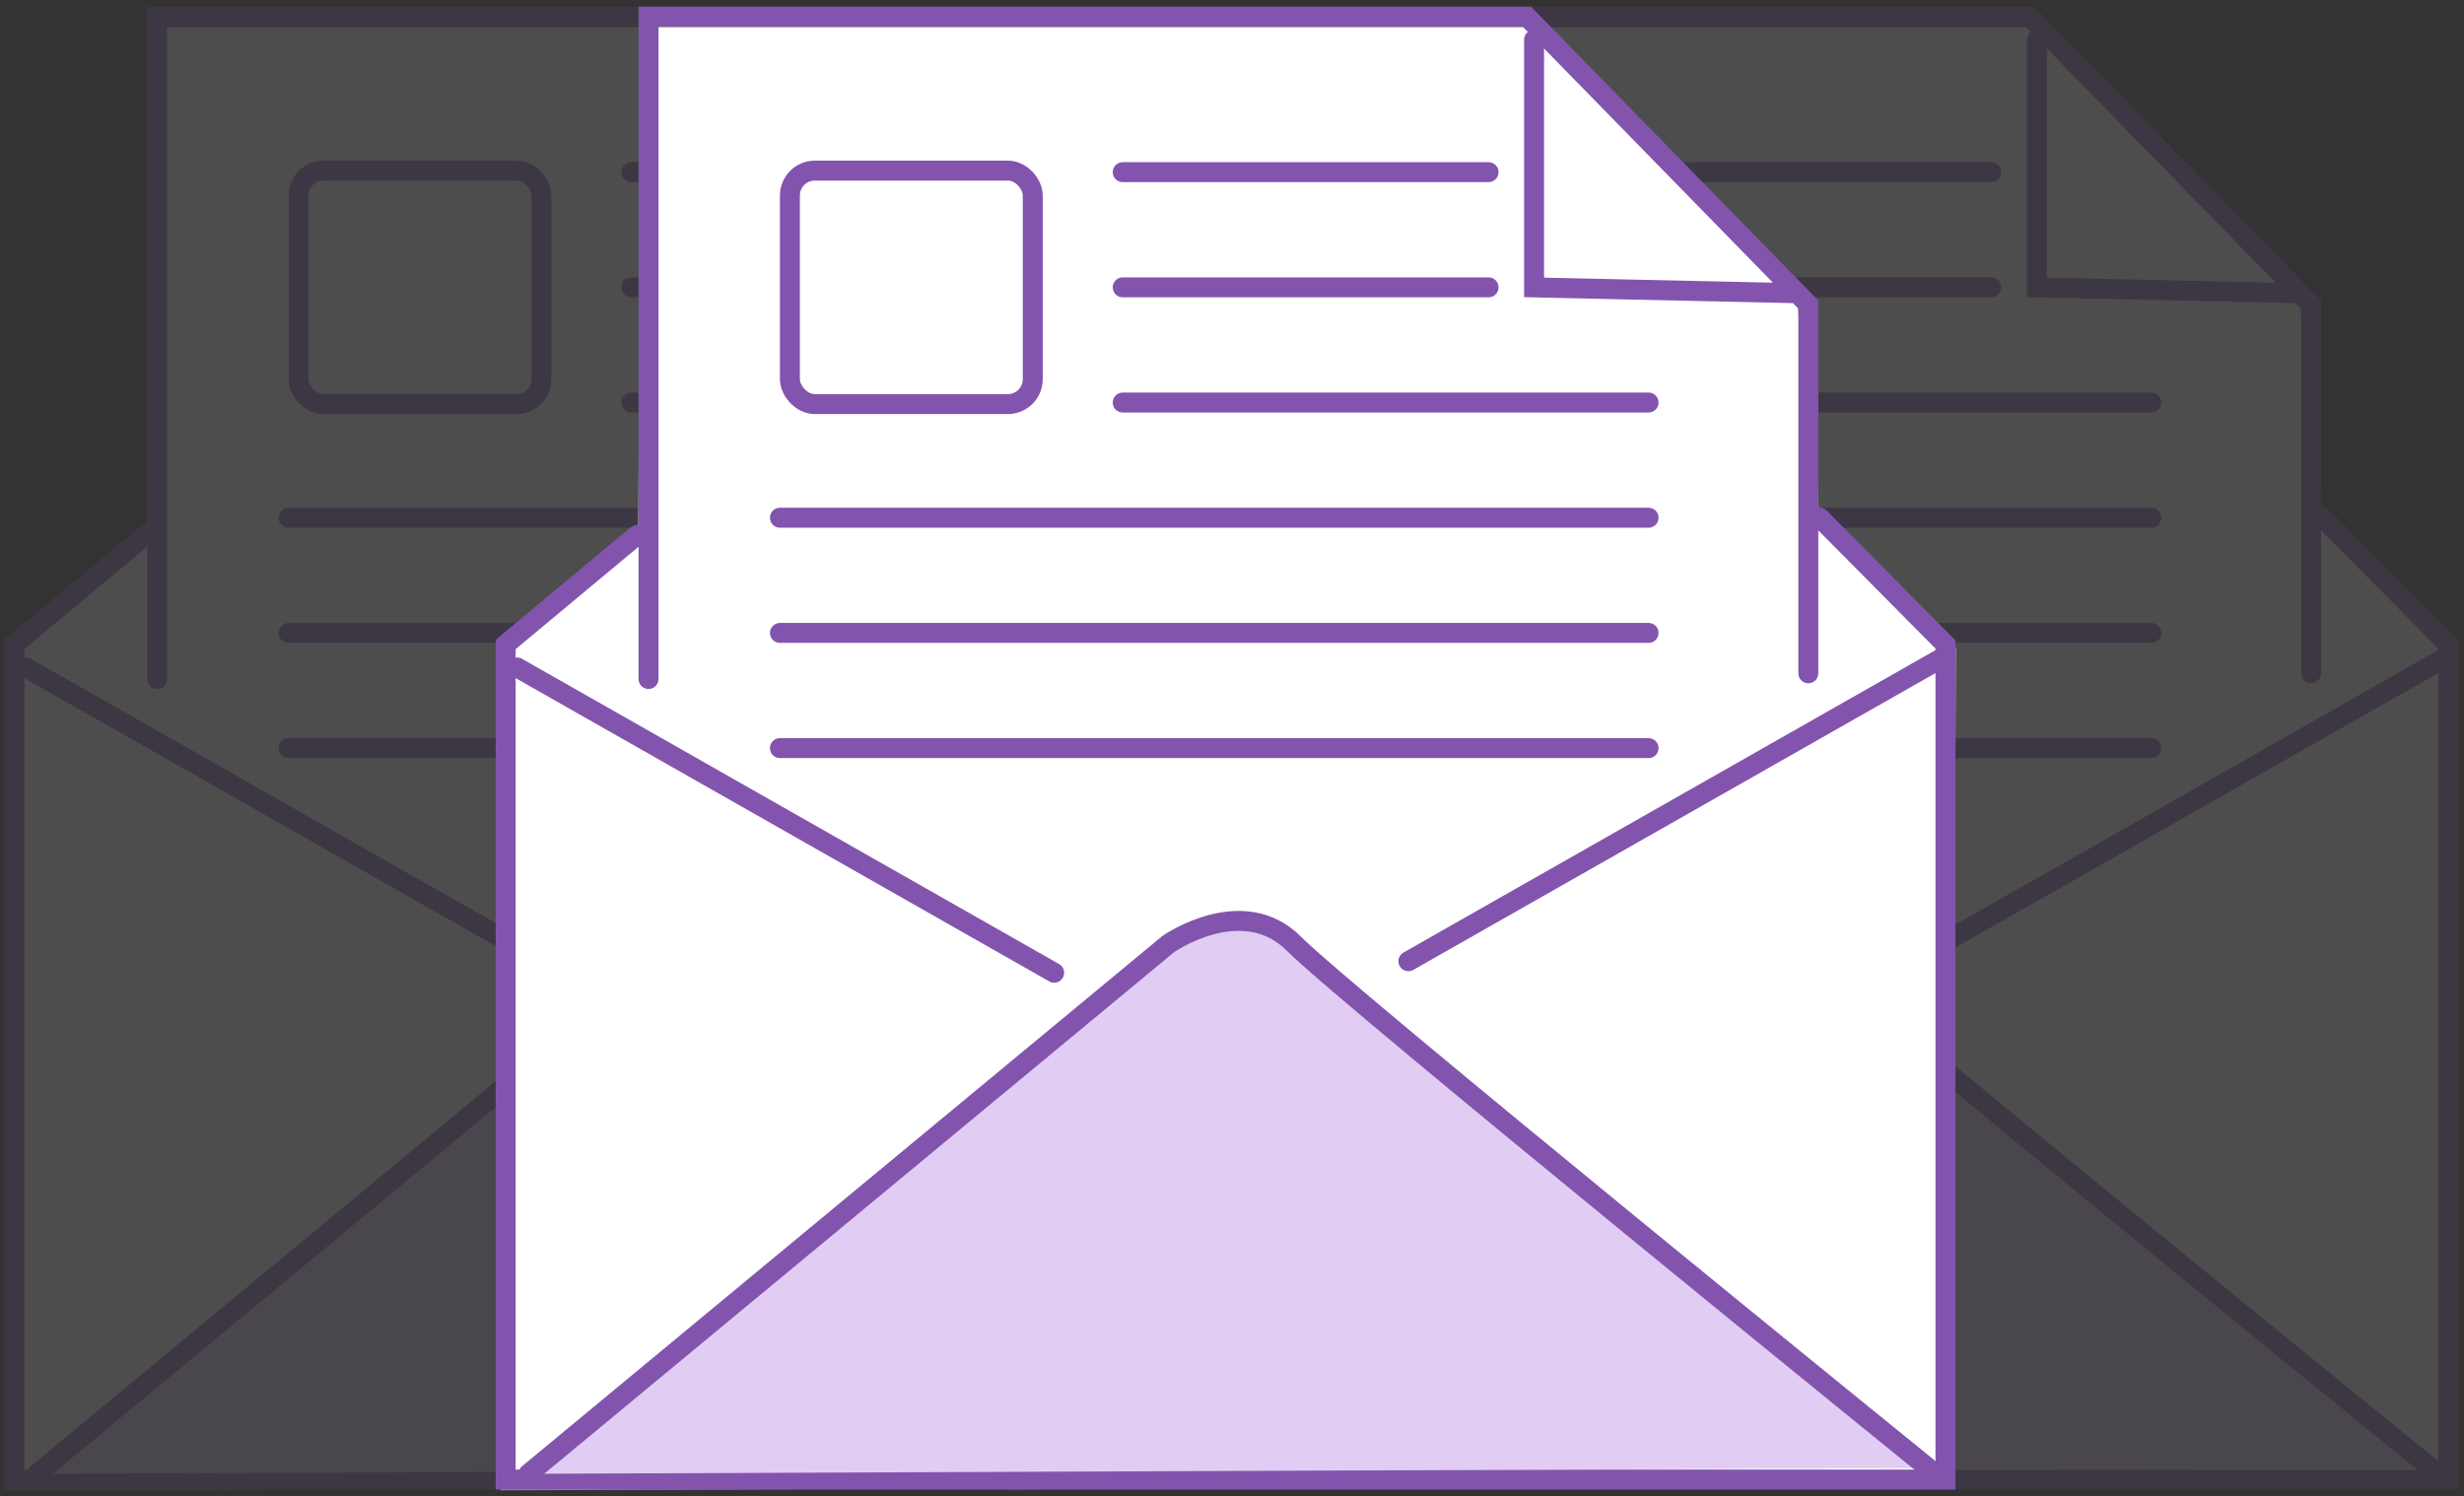 <?xml version="1.0" encoding="UTF-8"?>
<svg width="247px" height="150px" viewBox="0 0 247 150" version="1.1" xmlns="http://www.w3.org/2000/svg" xmlns:xlink="http://www.w3.org/1999/xlink">
    <rect x="0" y="0" width="247" height="150" fill="#333333" stroke="none"/>
    <!-- Generator: Sketch 43.2 (39069) - http://www.bohemiancoding.com/sketch -->
    <title>Group 51</title>
    <desc>Created with Sketch.</desc>
    <defs></defs>
    <g id="Page-1" stroke="none" stroke-width="1" fill="none" fill-rule="evenodd">
        <g id="Group-51" transform="translate(1, 1)">
            <g id="Group-38" opacity="0.13" transform="translate(100.091, 0.091)">
                <polygon id="Path-41" stroke="#979797" fill="#FFFFFF" points="14.318 1.155 102.517 1.155 130.008 28.871 131.153 50.235 144.899 64.093 144.326 147.24 0 147.817 0 63.515 13.745 52.544"></polygon>
                <g id="Group-37" stroke="#8354AE" stroke-width="2">
                    <polyline id="Path-17" stroke-linecap="round" points="14.318 66.98 14.318 0.575 102.362 0.575 130.581 29.448 130.581 66.407"></polyline>
                    <polyline id="Path-18" stroke-linecap="round" points="103.09 2.887 103.09 27.722 128.862 28.293"></polyline>
                    <polyline id="Path-19" stroke-linecap="round" points="13.173 52.544 0 63.515 0 147.242 144.327 147.242 144.327 63.515 131.714 50.798"></polyline>
                    <path d="M54.981,96.428 L1.145,65.825" id="Path-38" stroke-linecap="round"></path>
                    <path d="M144.326,95.273 L90.49,64.67" id="Path-38" stroke-linecap="round" transform="translate(117.408, 79.971) scale(-1, 1) translate(-117.408, -79.971) "></path>
                    <rect id="Rectangle-14" x="28.491" y="16.013" width="24.345" height="23.406" rx="2.5"></rect>
                    <path d="M61.854,16.168 L98.526,16.168" id="Path-40" stroke-linecap="round"></path>
                    <path d="M61.854,27.716 L98.526,27.716" id="Path-40" stroke-linecap="round"></path>
                    <path d="M61.854,39.264 L114.567,39.264" id="Path-40" stroke-linecap="round"></path>
                    <path d="M27.491,50.812 L114.567,50.812" id="Path-40" stroke-linecap="round"></path>
                    <path d="M27.491,62.36 L114.567,62.36" id="Path-40" stroke-linecap="round"></path>
                    <path d="M27.491,73.909 L114.567,73.909" id="Path-40" stroke-linecap="round"></path>
                    <path d="M2.291,146.662 L66.436,93.541 C66.436,93.541 73.881,88.344 79.036,93.541 C84.19,98.737 142.608,146.085 142.608,146.085" id="Path-39" fill="#E1CDF3" stroke-linecap="round"></path>
                </g>
            </g>
            <g id="Group-38" opacity="0.13" transform="translate(0.438, 0.091)">
                <polygon id="Path-41" stroke="#979797" fill="#FFFFFF" points="14.318 1.155 102.517 1.155 130.008 28.871 131.153 50.235 144.899 64.093 144.326 147.24 0 147.817 0 63.515 13.745 52.544"></polygon>
                <g id="Group-37" stroke="#8354AE" stroke-width="2">
                    <polyline id="Path-17" stroke-linecap="round" points="14.318 66.98 14.318 0.575 102.362 0.575 130.581 29.448 130.581 66.407"></polyline>
                    <polyline id="Path-18" stroke-linecap="round" points="103.09 2.887 103.09 27.722 128.862 28.293"></polyline>
                    <polyline id="Path-19" stroke-linecap="round" points="13.173 52.544 0 63.515 0 147.242 144.327 147.242 144.327 63.515 131.714 50.798"></polyline>
                    <path d="M54.981,96.428 L1.145,65.825" id="Path-38" stroke-linecap="round"></path>
                    <path d="M144.326,95.273 L90.49,64.67" id="Path-38" stroke-linecap="round" transform="translate(117.408, 79.971) scale(-1, 1) translate(-117.408, -79.971) "></path>
                    <rect id="Rectangle-14" x="28.491" y="16.013" width="24.345" height="23.406" rx="2.5"></rect>
                    <path d="M61.854,16.168 L98.526,16.168" id="Path-40" stroke-linecap="round"></path>
                    <path d="M61.854,27.716 L98.526,27.716" id="Path-40" stroke-linecap="round"></path>
                    <path d="M61.854,39.264 L114.567,39.264" id="Path-40" stroke-linecap="round"></path>
                    <path d="M27.491,50.812 L114.567,50.812" id="Path-40" stroke-linecap="round"></path>
                    <path d="M27.491,62.36 L114.567,62.36" id="Path-40" stroke-linecap="round"></path>
                    <path d="M27.491,73.909 L114.567,73.909" id="Path-40" stroke-linecap="round"></path>
                    <path d="M2.291,146.662 L66.436,93.541 C66.436,93.541 73.881,88.344 79.036,93.541 C84.19,98.737 142.608,146.085 142.608,146.085" id="Path-39" fill="#E1CDF3" stroke-linecap="round"></path>
                </g>
            </g>
            <g id="Group-38" transform="translate(49.692, 0.091)">
                <polygon id="Path-41" stroke="#979797" fill="#FFFFFF" points="14.318 1.155 102.517 1.155 130.008 28.871 131.153 50.235 144.899 64.093 144.326 147.24 0 147.817 0 63.515 13.745 52.544"></polygon>
                <g id="Group-37" stroke="#8354AE" stroke-width="2">
                    <polyline id="Path-17" stroke-linecap="round" points="14.318 66.98 14.318 0.575 102.362 0.575 130.581 29.448 130.581 66.407"></polyline>
                    <polyline id="Path-18" stroke-linecap="round" points="103.09 2.887 103.09 27.722 128.862 28.293"></polyline>
                    <polyline id="Path-19" stroke-linecap="round" points="13.173 52.544 0 63.515 0 147.242 144.327 147.242 144.327 63.515 131.714 50.798"></polyline>
                    <path d="M54.981,96.428 L1.145,65.825" id="Path-38" stroke-linecap="round"></path>
                    <path d="M144.326,95.273 L90.49,64.67" id="Path-38" stroke-linecap="round" transform="translate(117.408, 79.971) scale(-1, 1) translate(-117.408, -79.971) "></path>
                    <rect id="Rectangle-14" x="28.491" y="16.013" width="24.345" height="23.406" rx="2.5"></rect>
                    <path d="M61.854,16.168 L98.526,16.168" id="Path-40" stroke-linecap="round"></path>
                    <path d="M61.854,27.716 L98.526,27.716" id="Path-40" stroke-linecap="round"></path>
                    <path d="M61.854,39.264 L114.567,39.264" id="Path-40" stroke-linecap="round"></path>
                    <path d="M27.491,50.812 L114.567,50.812" id="Path-40" stroke-linecap="round"></path>
                    <path d="M27.491,62.36 L114.567,62.36" id="Path-40" stroke-linecap="round"></path>
                    <path d="M27.491,73.909 L114.567,73.909" id="Path-40" stroke-linecap="round"></path>
                    <path d="M2.291,146.662 L66.436,93.541 C66.436,93.541 73.881,88.344 79.036,93.541 C84.19,98.737 142.608,146.085 142.608,146.085" id="Path-39" fill="#E1CDF3" stroke-linecap="round"></path>
                </g>
            </g>
        </g>
    </g>
</svg>